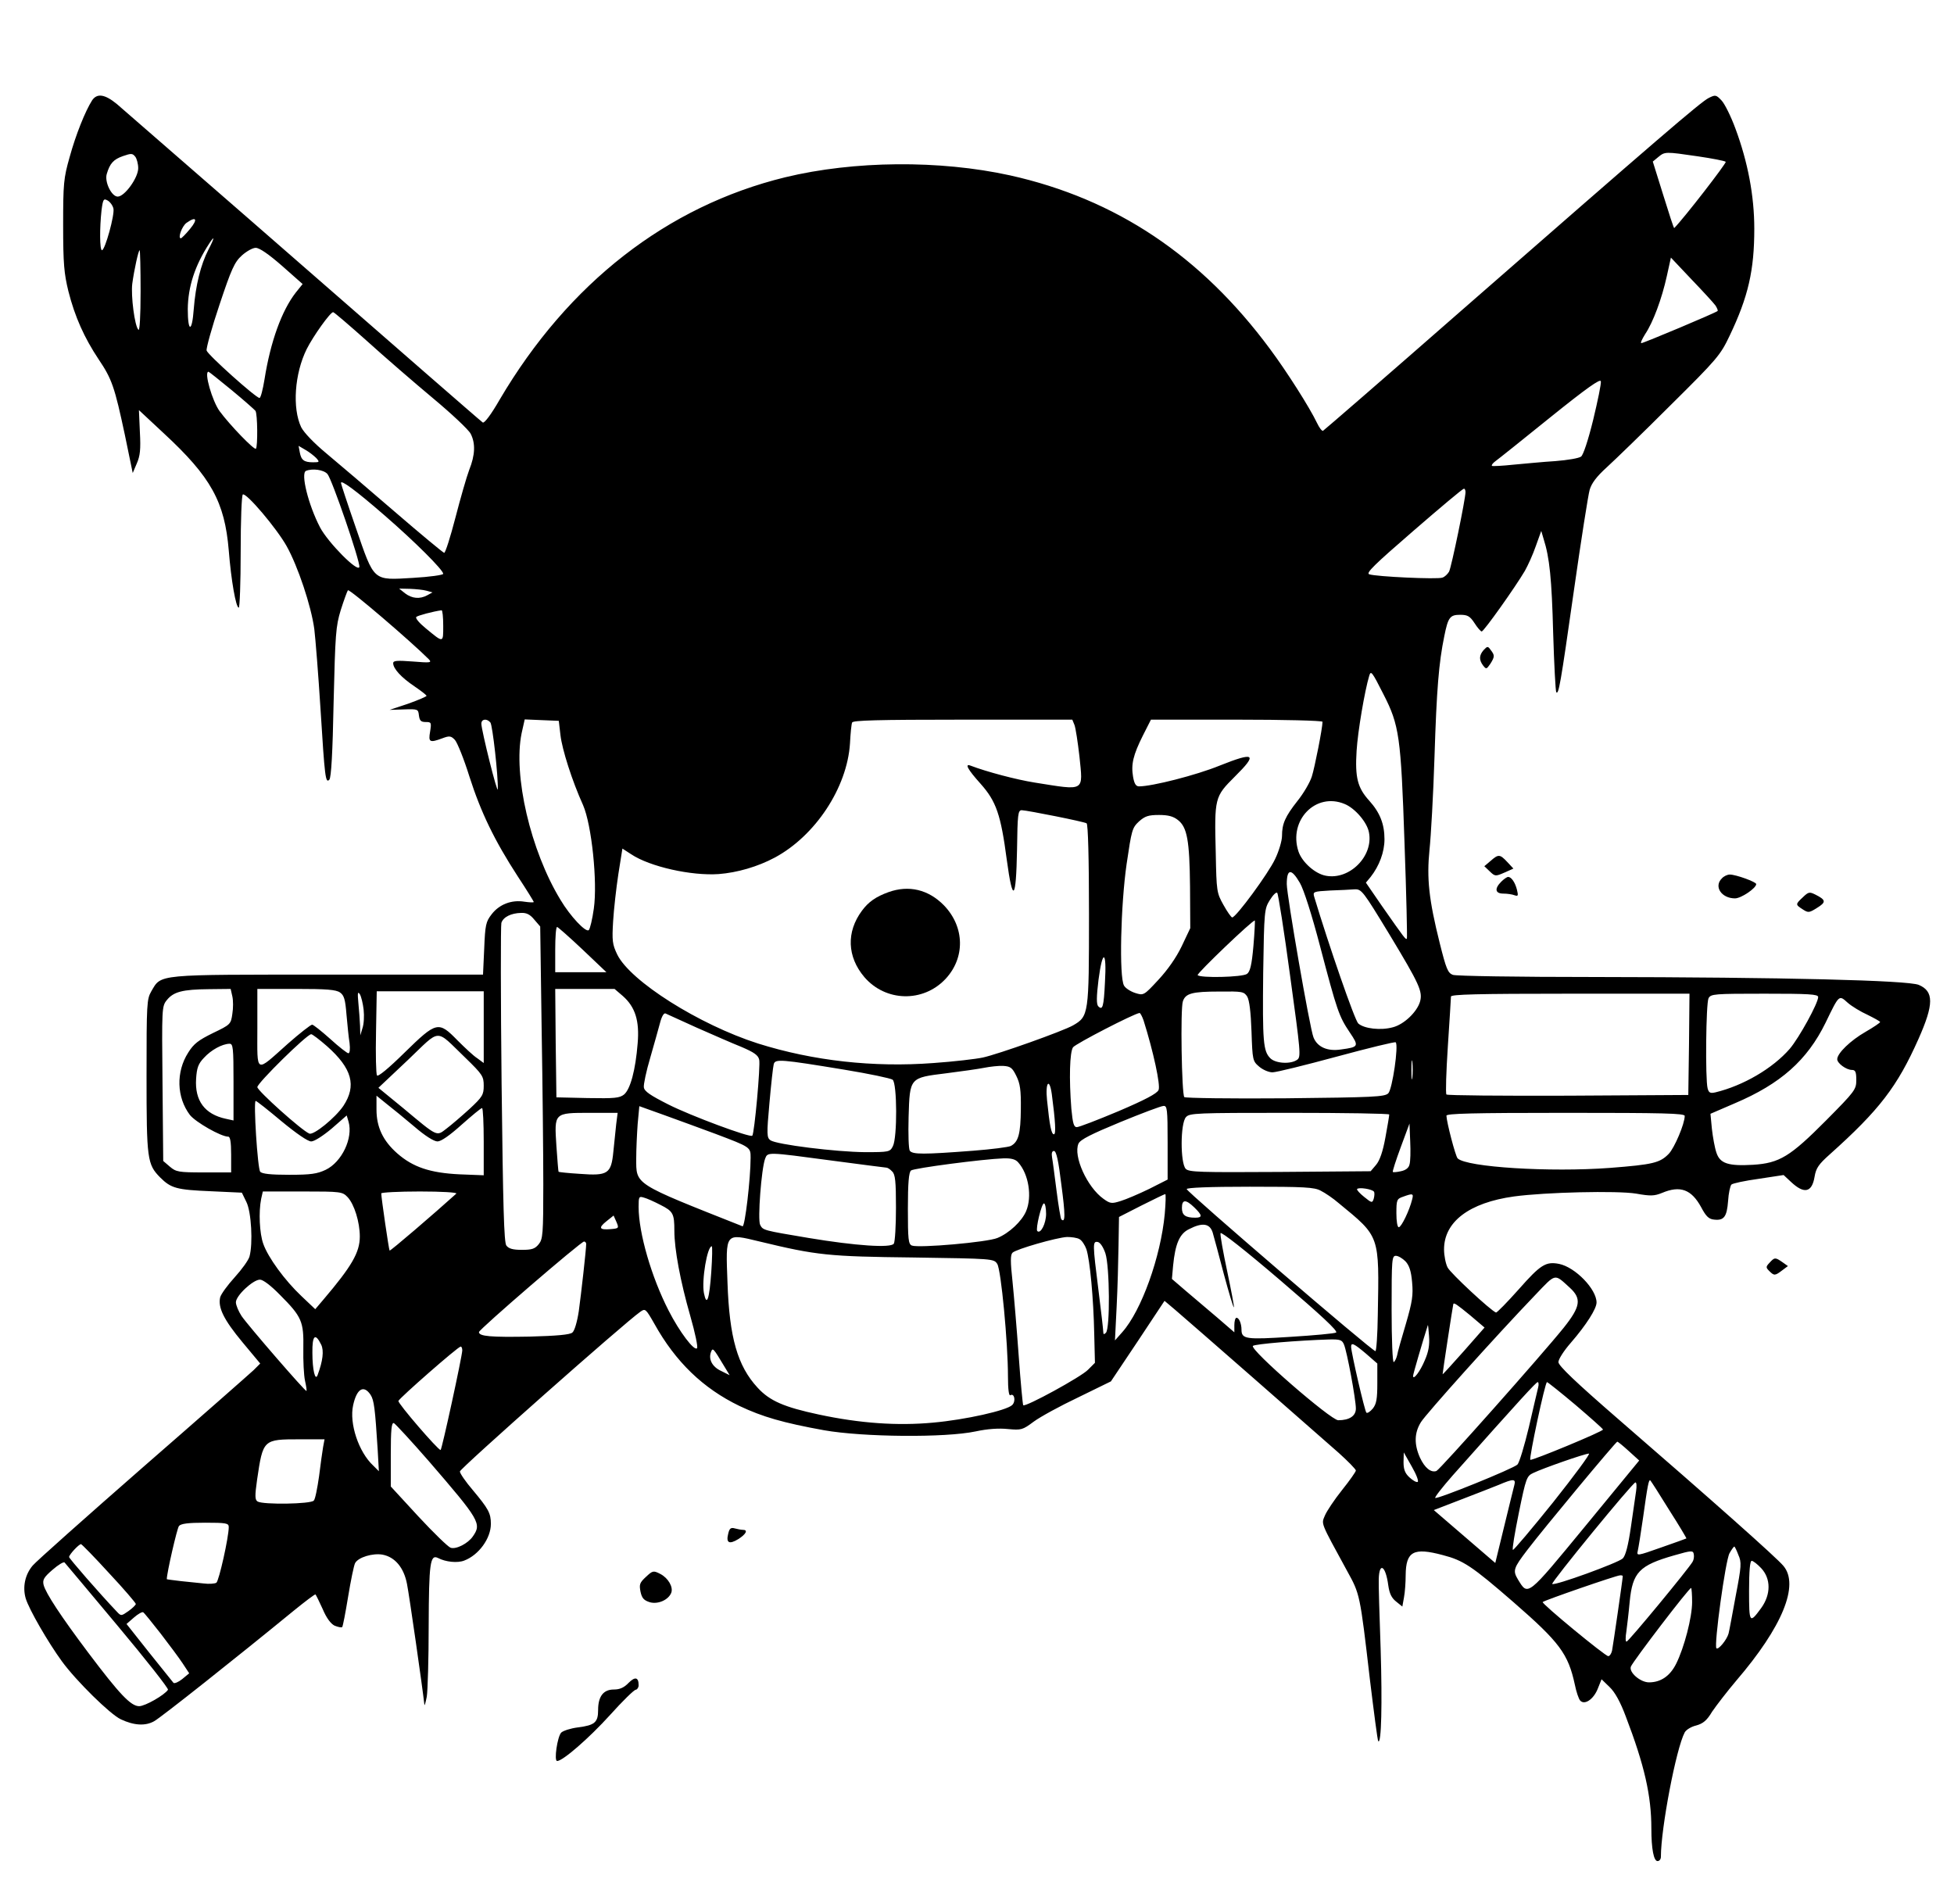 <?xml version="1.0" standalone="no"?>
<!DOCTYPE svg PUBLIC "-//W3C//DTD SVG 20010904//EN"
 "http://www.w3.org/TR/2001/REC-SVG-20010904/DTD/svg10.dtd">
<svg version="1.0" xmlns="http://www.w3.org/2000/svg"
 width="820pt" height="799pt" viewBox="0 0 820 799"
 preserveAspectRatio="xMidYMid meet">
<g transform="translate(0,799) scale(0.1,-0.1)"
fill="#000000" stroke="none">
<path d="M386 7568 c-28 -44 -68 -143 -94 -238 -25 -88 -27 -110 -27 -285 0
-163 4 -203 22 -277 27 -107 67 -196 127 -286 56 -83 67 -116 110 -317 l33
-160 17 40 c14 32 17 59 13 132 l-4 92 104 -97 c199 -184 256 -288 273 -492
10 -125 30 -240 42 -240 4 0 8 105 8 234 0 134 4 237 9 241 15 8 142 -142 184
-217 47 -84 103 -251 116 -348 5 -41 17 -192 26 -335 18 -289 21 -313 37 -297
8 8 14 115 18 324 7 288 9 319 30 388 13 41 27 79 30 83 6 7 264 -214 340
-290 13 -14 6 -15 -67 -9 -67 5 -83 4 -83 -7 0 -23 34 -60 89 -97 28 -19 51
-37 51 -40 0 -3 -35 -18 -77 -33 l-78 -26 60 2 c59 2 60 1 63 -25 3 -22 8 -28
29 -28 23 0 24 -2 18 -40 -8 -45 -2 -48 52 -28 29 11 36 10 52 -7 10 -11 38
-80 61 -154 48 -150 105 -268 203 -419 37 -56 67 -105 67 -107 0 -3 -18 -2
-39 1 -54 9 -106 -11 -138 -53 -24 -31 -27 -44 -31 -144 l-5 -109 -651 0
c-727 0 -698 3 -741 -70 -19 -33 -20 -51 -20 -355 0 -351 3 -371 57 -426 46
-46 70 -52 213 -58 l130 -6 19 -39 c21 -42 28 -175 13 -229 -4 -15 -32 -54
-62 -87 -30 -33 -57 -70 -61 -84 -10 -43 15 -94 93 -188 l75 -90 -28 -28 c-16
-15 -225 -199 -465 -408 -240 -210 -448 -395 -462 -412 -32 -38 -43 -90 -29
-138 14 -46 93 -183 152 -264 60 -82 202 -222 247 -243 55 -26 103 -29 140 -8
29 16 343 265 586 464 48 39 89 70 91 68 2 -2 16 -30 30 -61 16 -38 34 -62 50
-70 15 -6 29 -9 32 -6 3 3 14 61 25 128 11 67 24 130 29 140 13 25 74 43 115
36 53 -10 90 -55 103 -123 9 -44 66 -441 73 -507 1 -6 5 9 10 34 4 25 8 159 8
298 1 262 6 300 39 284 32 -17 82 -22 110 -11 61 23 112 93 112 154 0 45 -10
63 -76 142 -30 35 -54 70 -54 78 0 12 692 625 757 670 21 15 23 13 59 -50 89
-160 204 -271 357 -345 97 -46 184 -71 355 -102 164 -29 509 -32 636 -5 51 11
98 14 136 10 56 -5 61 -4 108 31 27 20 111 66 187 102 l137 67 113 169 112
169 45 -38 c53 -45 582 -508 686 -600 39 -35 72 -69 72 -74 0 -5 -26 -42 -58
-82 -32 -40 -64 -88 -72 -107 -15 -37 -21 -23 93 -232 54 -98 54 -95 96 -457
17 -139 32 -256 35 -258 13 -13 17 158 10 385 -5 141 -9 274 -8 295 2 74 29
57 40 -26 5 -35 14 -53 33 -68 l26 -21 7 39 c4 21 7 63 7 93 1 100 33 117 156
84 85 -22 121 -45 297 -198 193 -168 229 -216 257 -346 6 -30 16 -59 22 -66
18 -21 56 4 74 49 l16 40 34 -33 c22 -21 45 -62 68 -124 78 -204 107 -331 107
-469 0 -86 10 -137 26 -137 8 0 14 8 14 18 0 119 64 455 100 522 6 11 27 24
48 29 29 8 45 21 67 58 17 25 63 85 102 131 193 225 265 401 197 481 -28 34
-297 273 -692 615 -181 157 -252 225 -252 240 0 12 23 48 52 81 65 75 108 143
108 169 0 56 -89 148 -157 162 -56 11 -78 -3 -169 -106 -49 -55 -92 -99 -96
-98 -22 8 -191 165 -203 189 -8 15 -15 50 -15 76 0 116 106 196 293 222 132
18 434 25 513 12 61 -11 77 -10 109 3 76 32 123 15 164 -60 20 -38 32 -50 54
-52 42 -5 54 12 59 78 2 33 9 64 14 69 5 5 56 16 114 24 l105 16 30 -28 c56
-53 89 -46 100 21 6 36 17 52 63 93 209 187 284 285 373 485 65 146 65 200 1
227 -47 19 -562 32 -1364 33 -320 0 -577 4 -591 9 -21 8 -28 25 -55 133 -46
184 -55 272 -43 392 6 56 16 232 21 391 9 283 18 393 41 505 16 80 24 90 67
90 31 0 41 -6 60 -35 12 -19 26 -35 30 -35 9 0 141 186 181 254 13 23 34 69
46 104 l23 64 10 -34 c25 -78 34 -167 40 -395 4 -133 10 -244 13 -248 10 -10
17 26 74 427 30 211 60 401 66 422 8 28 29 56 72 95 34 31 155 148 268 261
195 193 209 210 247 290 79 165 104 276 104 450 0 138 -27 280 -79 420 -19 52
-46 106 -59 119 -22 23 -25 24 -53 10 -33 -16 -214 -172 -1039 -893 -315 -276
-576 -502 -580 -504 -5 -1 -16 14 -25 33 -31 65 -127 216 -197 310 -290 392
-647 630 -1091 729 -296 65 -655 62 -944 -8 -495 -121 -910 -444 -1198 -933
-35 -61 -64 -100 -71 -96 -6 4 -116 100 -246 213 -318 278 -1234 1076 -1289
1123 -51 42 -84 47 -105 15z m194 -284 c0 -40 -57 -119 -86 -119 -26 0 -56 62
-46 95 13 44 28 61 68 75 35 12 40 12 52 -3 6 -8 12 -30 12 -48z m6545 50 c61
-9 113 -19 117 -23 5 -4 -176 -238 -216 -278 -2 -2 -22 61 -46 138 l-44 141
23 19 c28 23 29 23 166 3z m-6649 -219 c6 -26 -35 -174 -48 -175 -10 0 -10 95
-2 167 6 47 9 51 25 42 10 -5 22 -21 25 -34z m322 -85 c-18 -22 -36 -40 -39
-40 -14 0 5 52 24 65 41 29 48 15 15 -25z m77 -87 c-33 -64 -54 -150 -62 -251
-7 -98 -25 -98 -25 1 1 94 30 183 90 275 24 37 23 25 -3 -25z m309 -69 l86
-76 -29 -36 c-59 -76 -106 -206 -131 -364 -7 -43 -16 -78 -21 -78 -15 0 -217
181 -222 199 -2 10 22 97 54 192 50 150 63 179 94 207 19 17 45 32 58 32 16 0
55 -27 111 -76z m-594 -106 c0 -108 -4 -168 -9 -162 -16 15 -32 143 -26 193 8
59 26 141 31 141 2 0 4 -77 4 -172z m6609 -60 c7 -11 11 -21 9 -23 -6 -7 -311
-135 -320 -135 -5 0 3 17 16 38 33 49 70 148 91 244 l17 77 86 -91 c48 -50 93
-99 101 -110z m-5659 -149 c74 -67 199 -175 278 -241 78 -65 149 -132 157
-148 21 -40 19 -90 -6 -152 -11 -29 -37 -120 -58 -201 -21 -81 -42 -147 -47
-147 -5 1 -99 79 -208 173 -110 95 -238 204 -286 244 -53 44 -94 87 -106 110
-38 80 -28 225 23 328 27 54 99 155 111 155 4 0 68 -55 142 -121z m-568 -206
c51 -42 96 -82 100 -87 9 -13 10 -150 2 -159 -7 -7 -110 100 -152 157 -31 42
-67 166 -47 166 2 0 46 -35 97 -77z m5714 -124 c-21 -86 -42 -149 -51 -155 -9
-7 -57 -15 -108 -19 -51 -3 -130 -11 -176 -15 -47 -5 -87 -7 -90 -5 -3 3 4 12
15 20 10 7 114 90 229 183 154 124 211 164 213 152 2 -10 -13 -82 -32 -161z
m-5359 -161 c15 -17 14 -18 -13 -18 -38 0 -50 9 -56 42 l-5 27 29 -17 c16 -9
36 -25 45 -34z m47 -67 c19 -21 138 -368 134 -390 -5 -26 -132 103 -165 166
-49 94 -82 227 -59 237 27 11 74 5 90 -13z m240 -174 c128 -111 246 -229 246
-245 0 -5 -57 -13 -126 -17 -171 -10 -162 -18 -241 211 -34 98 -62 183 -62
187 -2 16 61 -30 183 -136z m4536 98 c0 -29 -59 -315 -69 -334 -6 -10 -18 -22
-28 -25 -20 -8 -279 4 -307 14 -15 5 21 40 185 182 112 97 207 177 212 177 4
1 7 -6 7 -14z m-4360 -414 l25 -7 -22 -12 c-31 -17 -64 -14 -93 8 l-25 20 45
-1 c25 -1 56 -4 70 -8z m70 -147 c0 -73 2 -73 -73 -11 -27 22 -45 43 -40 48 6
6 70 23 106 28 4 1 7 -29 7 -65z m3946 -288 c66 -129 73 -176 88 -621 8 -220
12 -402 10 -404 -5 -5 -8 -1 -106 139 l-66 96 20 24 c36 46 58 104 58 158 0
64 -19 112 -64 162 -49 54 -60 97 -53 209 5 82 34 252 53 315 7 23 11 19 60
-78z m-3748 -118 c9 -12 33 -224 31 -280 -1 -24 -68 244 -69 275 0 20 23 23
38 5z m294 -53 c7 -60 48 -190 95 -294 36 -83 61 -322 45 -434 -6 -44 -16 -85
-21 -90 -12 -12 -78 58 -119 127 -126 207 -199 523 -163 699 l13 58 71 -3 72
-3 7 -60z m2157 43 c5 -13 14 -72 21 -133 15 -149 26 -143 -188 -109 -76 12
-201 45 -269 71 -26 10 -12 -16 42 -76 66 -74 85 -130 110 -319 25 -185 39
-171 43 41 2 151 4 167 20 167 25 -1 261 -48 272 -55 6 -4 10 -144 10 -383 0
-419 -1 -427 -67 -465 -42 -24 -314 -121 -379 -135 -28 -6 -121 -17 -207 -23
-251 -19 -504 9 -736 82 -247 79 -537 262 -591 374 -20 42 -22 57 -17 139 3
50 13 139 22 198 l17 107 37 -24 c78 -52 252 -91 367 -83 78 6 164 31 235 69
170 91 304 293 316 479 2 41 6 81 9 88 3 9 104 12 464 12 l460 0 9 -22z m1041
13 c0 -26 -33 -193 -45 -230 -8 -25 -35 -71 -60 -102 -52 -66 -65 -96 -65
-147 0 -20 -13 -64 -29 -97 -28 -60 -164 -245 -180 -245 -4 0 -21 24 -37 53
-28 50 -29 57 -32 215 -6 235 -5 238 80 323 97 96 84 105 -64 46 -98 -40 -283
-87 -338 -87 -13 0 -20 11 -25 40 -9 52 0 91 41 173 l34 67 360 0 c198 0 360
-4 360 -9z m93 -345 c44 -18 95 -78 102 -120 19 -99 -82 -200 -181 -181 -45 8
-100 57 -115 102 -43 131 73 250 194 199z m-700 -67 c39 -30 49 -86 51 -279
l1 -175 -36 -76 c-23 -48 -59 -99 -98 -141 -61 -66 -62 -66 -97 -55 -19 6 -41
20 -47 31 -21 36 -14 338 11 511 21 142 23 151 52 178 25 22 39 27 84 27 39 0
60 -6 79 -21z m512 -264 c16 -27 50 -133 85 -267 71 -270 79 -293 124 -360 40
-59 38 -62 -36 -72 -57 -9 -100 10 -116 51 -15 36 -112 595 -112 643 0 65 19
67 55 5z m375 -215 c128 -212 141 -241 129 -284 -13 -43 -67 -95 -114 -107
-51 -14 -120 -6 -145 16 -15 14 -123 326 -185 532 -6 21 -3 22 67 26 40 1 87
4 103 5 29 1 35 -7 145 -188z m-416 -175 c44 -320 46 -340 30 -352 -27 -20
-91 -16 -113 6 -30 30 -33 69 -30 358 4 262 5 269 28 306 13 21 27 35 31 30 4
-4 29 -161 54 -348z m-3172 236 l25 -29 6 -428 c4 -236 7 -531 7 -655 0 -208
-2 -229 -19 -250 -16 -20 -29 -24 -71 -24 -38 0 -55 5 -65 18 -10 13 -14 163
-20 676 -4 362 -4 667 -1 678 8 25 41 41 83 42 23 1 38 -7 55 -28z m3018 -111
c-7 -80 -14 -108 -27 -117 -19 -14 -198 -18 -207 -5 -4 7 234 235 240 229 1
-1 -1 -49 -6 -107z m-2815 -15 l100 -95 -107 0 -108 0 0 95 c0 52 3 95 8 95 4
-1 52 -43 107 -95z m2192 -137 c-5 -104 -10 -119 -28 -101 -8 8 -8 39 1 112
17 130 35 123 27 -11z m-3662 -59 c4 -17 4 -50 0 -74 -6 -43 -8 -45 -81 -80
-61 -30 -81 -45 -104 -82 -52 -81 -49 -188 7 -262 24 -30 130 -91 161 -91 8 0
12 -22 12 -75 l0 -75 -114 0 c-107 0 -117 2 -143 24 l-28 24 -3 324 c-3 317
-3 325 18 351 28 35 66 45 177 46 l91 1 7 -31z m452 16 c17 -12 22 -29 27 -92
4 -43 9 -97 13 -120 3 -26 1 -43 -5 -43 -5 0 -40 27 -76 60 -37 33 -71 60 -76
60 -6 0 -52 -36 -102 -80 -139 -124 -128 -129 -128 65 l0 165 163 0 c127 0
167 -3 184 -15z m1187 -15 c52 -46 70 -104 62 -198 -9 -114 -31 -193 -57 -215
-19 -15 -39 -17 -153 -15 l-131 3 -3 228 -2 227 124 0 125 0 35 -30z m-1088
-57 c3 -27 1 -61 -5 -78 l-9 -30 -1 40 c-1 22 -4 65 -7 95 -4 43 -3 51 6 38 6
-10 13 -39 16 -65z m504 -74 l0 -150 -27 20 c-16 10 -53 45 -83 75 -80 82 -88
80 -222 -51 -68 -67 -112 -103 -116 -96 -4 6 -6 88 -4 182 l3 171 224 0 225 0
0 -151z m3204 129 c9 -16 15 -63 18 -147 4 -120 5 -124 32 -147 15 -13 40 -24
56 -24 16 0 137 30 270 66 133 36 244 63 247 60 13 -12 -14 -197 -31 -214 -15
-15 -61 -17 -432 -21 -229 -2 -420 1 -424 5 -11 12 -17 372 -6 402 11 33 38
41 153 41 96 1 103 0 117 -21z m1854 -200 l-3 -213 -504 -3 c-278 -1 -508 1
-511 5 -4 5 -1 96 6 203 7 107 13 201 13 208 1 9 108 12 501 12 l500 0 -2
-212z m542 198 c0 -26 -80 -171 -119 -217 -72 -83 -196 -155 -312 -183 -22 -5
-28 -2 -33 17 -10 38 -7 357 4 378 10 18 23 19 235 19 185 0 225 -2 225 -14z
m208 -75 c28 -14 52 -27 52 -30 0 -3 -28 -22 -61 -41 -63 -36 -119 -90 -119
-115 0 -17 38 -45 62 -45 14 0 18 -8 18 -42 0 -40 -5 -47 -127 -170 -150 -151
-195 -179 -306 -186 -104 -6 -139 5 -154 51 -7 20 -15 65 -19 100 l-6 63 102
44 c193 82 304 181 381 338 58 120 56 117 93 84 17 -15 55 -38 84 -51z m-4913
-54 c66 -29 150 -66 188 -81 51 -22 69 -34 73 -53 6 -23 -20 -310 -29 -319 -9
-9 -257 83 -352 131 -75 38 -101 55 -103 72 -2 11 10 68 27 125 16 56 35 123
41 146 7 27 16 42 23 39 7 -3 66 -30 132 -60z m1874 31 c41 -130 72 -273 63
-292 -6 -15 -58 -42 -168 -89 -88 -37 -166 -67 -175 -67 -13 0 -17 16 -23 77
-10 127 -7 237 7 258 11 15 255 141 279 144 3 1 11 -14 17 -31z m-2846 -157
c72 -70 77 -78 77 -117 0 -38 -5 -47 -60 -98 -33 -30 -76 -67 -96 -82 -43 -33
-35 -37 -181 85 l-105 86 124 117 c141 134 112 133 241 9z m-581 49 c106 -94
125 -166 69 -251 -34 -50 -125 -124 -143 -116 -32 13 -218 180 -218 195 0 17
207 221 226 222 5 0 35 -23 66 -50z m-392 -151 l0 -161 -32 7 c-89 19 -131 76
-125 168 3 46 9 63 33 88 30 33 76 58 107 59 15 0 17 -14 17 -161z m4947 19
c-2 -18 -4 -4 -4 32 0 36 2 50 4 33 2 -18 2 -48 0 -65z m-2383 33 c103 -17
194 -36 202 -42 19 -15 20 -243 1 -279 -12 -24 -16 -25 -117 -25 -122 1 -372
32 -397 50 -15 11 -16 24 -4 156 7 79 15 152 18 163 6 23 29 21 297 -23z m721
-26 c16 -32 20 -59 19 -140 -1 -103 -10 -137 -42 -154 -10 -5 -81 -14 -158
-20 -209 -16 -254 -16 -266 0 -5 8 -7 69 -5 142 5 166 4 164 158 183 63 8 134
18 159 23 25 5 61 9 80 8 30 -2 38 -7 55 -42z m149 -77 c15 -113 18 -168 9
-168 -11 0 -18 35 -29 143 -8 75 10 97 20 25z m-2676 -135 c45 -39 83 -63 98
-63 15 0 51 25 101 70 43 38 81 70 86 70 4 0 7 -64 7 -141 l0 -141 -102 4
c-123 6 -195 30 -261 88 -60 53 -87 110 -87 184 l0 58 42 -34 c23 -18 76 -61
116 -95z m-557 22 c63 -52 111 -85 125 -85 13 0 49 23 86 54 l63 55 8 -27 c19
-68 -28 -168 -96 -201 -36 -17 -62 -21 -154 -21 -76 0 -114 4 -121 13 -11 13
-29 297 -19 297 4 0 52 -38 108 -85z m1821 -53 c148 -56 148 -56 148 -100 0
-88 -24 -293 -34 -288 -459 182 -446 173 -446 285 0 38 3 102 6 144 l7 75 106
-38 c58 -21 154 -56 213 -78z m1898 -37 l0 -155 -77 -39 c-43 -21 -97 -44
-120 -51 -38 -12 -44 -11 -72 9 -69 49 -128 180 -105 232 8 17 54 40 175 90
90 37 172 68 182 68 15 1 17 -13 17 -154z m-2314 78 c-3 -27 -8 -79 -12 -116
-9 -93 -23 -102 -141 -93 -48 3 -88 7 -89 9 -1 1 -5 50 -9 108 -9 140 -11 139
142 139 l115 0 -6 -47z m3244 40 c0 -5 -7 -48 -16 -96 -11 -61 -24 -97 -39
-115 l-23 -27 -380 -3 c-338 -2 -382 -1 -396 13 -23 24 -23 191 1 217 15 17
42 18 435 18 230 0 418 -3 418 -7z m1240 -6 c0 -33 -43 -134 -67 -159 -37 -38
-66 -45 -246 -59 -253 -19 -603 3 -640 40 -9 9 -46 151 -47 179 0 9 106 12
500 12 412 0 500 -2 500 -13z m-1155 -204 c-3 -14 -16 -24 -36 -28 -17 -4 -32
-5 -34 -3 -2 2 13 49 33 103 l37 100 3 -75 c2 -41 1 -85 -3 -97z m-1461 -84
c17 -127 17 -163 0 -146 -3 3 -12 56 -20 119 -8 62 -16 125 -19 141 -3 18 0
27 8 27 10 0 19 -41 31 -141z m-966 101 c123 -16 227 -30 232 -30 5 0 16 -7
24 -16 13 -12 16 -41 16 -152 0 -75 -4 -143 -9 -151 -12 -19 -160 -9 -358 24
-191 32 -191 32 -203 55 -11 21 5 235 21 278 11 28 8 28 277 -8z m785 -8 c44
-49 59 -144 33 -205 -18 -42 -71 -92 -120 -112 -42 -18 -330 -43 -359 -32 -15
6 -17 25 -17 155 0 108 4 152 13 160 12 10 303 48 388 51 33 1 51 -4 62 -17z
m1270 -119 c18 -9 52 -32 75 -52 174 -143 170 -132 164 -468 -1 -84 -6 -153
-10 -153 -14 0 -792 669 -792 680 0 6 93 10 265 10 228 0 271 -2 298 -17z
m223 -4 c3 -5 2 -18 -1 -29 -6 -19 -8 -19 -40 7 -19 15 -32 30 -30 33 6 9 64
0 71 -11z m-4307 -23 c28 -30 51 -105 51 -165 0 -67 -34 -125 -153 -265 l-34
-40 -58 55 c-70 66 -140 162 -160 219 -16 44 -20 134 -9 189 l7 31 167 0 c162
0 167 -1 189 -24z m456 15 c-92 -83 -277 -242 -280 -239 -3 3 -35 222 -35 240
0 4 73 8 162 8 92 0 158 -4 153 -9z m2973 -85 c-17 -181 -98 -406 -178 -496
l-31 -35 7 140 c4 77 7 193 8 259 l2 119 94 48 c52 26 97 48 100 48 3 1 2 -37
-2 -83z m1038 60 c-11 -45 -45 -116 -56 -116 -6 0 -10 25 -10 59 0 56 2 60 28
69 41 15 45 14 38 -12z m-3155 -22 c54 -27 59 -37 59 -109 0 -77 25 -212 67
-358 20 -70 33 -131 28 -135 -12 -12 -73 68 -119 158 -72 140 -126 326 -126
435 0 43 1 46 23 39 12 -3 43 -17 68 -30z m2241 -11 c34 -33 35 -43 4 -43 -42
0 -56 11 -56 41 0 36 16 37 52 2z m-622 -27 c0 -40 -23 -86 -37 -72 -8 8 18
116 28 116 5 0 9 -20 9 -44z m-1827 -64 c-48 -4 -53 5 -18 33 l30 24 12 -27
c11 -26 10 -27 -24 -30z m2526 -14 c5 -18 27 -97 47 -175 21 -78 40 -141 42
-139 2 2 -11 70 -28 151 -17 80 -30 152 -28 160 2 8 105 -73 251 -198 172
-147 243 -213 234 -219 -7 -4 -93 -12 -191 -18 -186 -12 -206 -10 -206 30 0
25 -10 50 -21 50 -5 0 -9 -14 -9 -31 l0 -30 -73 63 c-41 35 -100 85 -132 112
l-57 49 5 56 c9 91 27 134 67 153 56 29 87 24 99 -14z m-1901 -38 c240 -58
289 -63 645 -67 333 -5 338 -5 352 -27 16 -24 45 -331 45 -472 0 -55 4 -83 10
-79 17 10 24 -25 8 -41 -23 -23 -197 -62 -332 -74 -150 -14 -307 -3 -480 34
-145 31 -206 57 -257 113 -84 91 -118 210 -126 440 -8 213 -11 208 135 173z
m1342 10 c10 -5 23 -25 29 -42 15 -45 30 -207 33 -355 l3 -122 -29 -29 c-27
-29 -263 -158 -272 -149 -2 2 -11 96 -19 208 -8 112 -20 253 -26 312 -9 82 -9
111 0 120 15 15 186 64 229 66 18 0 42 -3 52 -9z m-2070 -20 c0 -23 -21 -209
-31 -282 -7 -46 -18 -83 -27 -90 -10 -9 -65 -14 -179 -17 -164 -3 -213 1 -213
19 0 11 428 380 441 380 5 0 9 -5 9 -10z m2179 -40 c18 -56 20 -315 2 -333 -8
-8 -11 -7 -11 3 0 8 -9 87 -20 174 -25 198 -25 208 -3 204 10 -2 23 -21 32
-48z m-1654 -77 c-8 -115 -19 -149 -31 -89 -10 54 14 196 33 196 3 0 2 -48 -2
-107z m2913 44 c16 -17 24 -41 28 -88 5 -54 1 -81 -26 -174 -18 -60 -35 -120
-37 -133 -3 -12 -9 -25 -14 -28 -5 -3 -9 93 -9 220 0 212 1 226 18 226 10 0
28 -11 40 -23z m690 -111 c50 -46 45 -79 -26 -168 -90 -112 -519 -595 -534
-601 -23 -8 -49 13 -69 56 -25 56 -24 104 4 149 21 34 313 360 481 535 87 91
78 89 144 29z m-5413 -30 c92 -92 100 -112 98 -225 -1 -51 2 -112 7 -135 5
-22 8 -42 6 -43 -4 -4 -243 272 -272 314 -13 20 -24 46 -24 58 0 28 72 95 101
95 13 0 46 -25 84 -64z m4995 -86 l60 -51 -87 -99 c-48 -54 -88 -98 -89 -97
-1 2 43 289 45 295 3 6 15 -2 71 -48z m-191 -189 c-19 -46 -49 -85 -49 -65 0
7 39 141 62 213 1 3 3 -17 5 -46 3 -37 -2 -66 -18 -102z m-4631 66 c12 -25 7
-68 -15 -127 -10 -28 -22 21 -22 93 -1 74 12 85 37 34z m4292 1 c13 -30 50
-231 50 -269 0 -31 -27 -49 -74 -49 -31 0 -373 297 -358 312 8 8 190 23 320
27 46 1 54 -2 62 -21z m93 -39 l47 -41 0 -83 c0 -67 -4 -87 -19 -106 -11 -13
-23 -21 -27 -17 -7 7 -63 249 -64 276 0 20 12 14 63 -29z m-3793 14 c-1 -27
-86 -418 -91 -418 -11 0 -180 196 -177 206 4 12 249 227 261 228 4 1 7 -7 7
-16z m1099 -66 l23 -38 -36 18 c-37 17 -54 49 -42 80 7 18 9 17 55 -60z m3416
-89 c-3 -13 -21 -88 -39 -167 -19 -79 -40 -149 -48 -157 -17 -17 -338 -147
-345 -140 -3 3 30 45 73 94 286 322 350 391 357 392 4 0 5 -10 2 -22z m157
-74 c62 -53 114 -99 115 -103 3 -7 -299 -132 -305 -127 -6 6 62 326 70 326 3
0 57 -43 120 -96z m-5057 43 c15 -23 19 -58 30 -231 l5 -90 -23 23 c-62 57
-102 178 -85 254 15 69 44 87 73 44z m244 -278 c215 -249 223 -263 185 -317
-20 -29 -70 -55 -93 -47 -10 3 -71 62 -135 131 l-116 126 0 135 c0 103 3 134
13 131 6 -3 72 -74 146 -159z m-443 59 c-3 -18 -11 -73 -17 -123 -7 -49 -16
-96 -22 -102 -11 -15 -213 -18 -236 -4 -11 7 -12 22 -2 92 25 169 25 169 180
169 l103 0 -6 -32z m5480 -18 l43 -39 -226 -275 c-247 -300 -240 -294 -283
-224 -22 37 -19 47 39 123 70 92 372 455 378 455 3 0 25 -18 49 -40z m-887
-129 c-6 -2 -21 7 -35 20 -18 17 -24 33 -24 63 l1 41 34 -60 c19 -33 30 -62
24 -64z m569 -85 c-90 -112 -166 -202 -169 -200 -4 2 8 72 25 156 30 147 33
154 61 167 39 19 216 81 233 81 7 0 -61 -92 -150 -204z m-163 72 c-3 -13 -23
-91 -43 -175 l-37 -152 -129 111 -129 111 114 44 c63 24 134 52 159 62 61 26
72 26 65 -1z m650 -105 c41 -64 73 -118 72 -119 -1 -1 -49 -18 -106 -38 -102
-36 -103 -36 -98 -14 3 13 13 75 22 138 19 136 24 164 31 157 3 -3 39 -59 79
-124z m-139 80 c-3 -21 -13 -89 -22 -152 -11 -76 -22 -119 -34 -131 -18 -18
-287 -116 -296 -107 -6 6 337 425 349 426 5 1 6 -16 3 -36z m-5906 -151 c0
-43 -41 -226 -52 -234 -7 -4 -31 -6 -53 -3 -22 2 -66 7 -97 10 -32 4 -58 7
-58 8 0 26 43 213 51 223 8 10 38 14 110 14 88 0 99 -2 99 -18z m-502 -194
c62 -66 112 -125 112 -129 0 -4 -14 -18 -31 -30 -30 -21 -31 -21 -48 -3 -76
80 -201 224 -201 230 0 10 41 54 50 54 3 0 57 -55 118 -122z m6837 77 c14 -31
13 -47 -11 -172 -14 -76 -27 -147 -30 -158 -7 -26 -43 -70 -51 -62 -11 12 38
370 55 399 9 16 18 28 20 28 2 0 10 -16 17 -35z m-192 -29 c-18 -31 -269 -335
-277 -335 -5 -1 -5 18 -1 42 3 23 10 80 14 125 12 124 40 153 187 195 73 21
79 21 82 5 2 -10 0 -24 -5 -32z m-6609 -269 c119 -142 214 -263 211 -268 -14
-22 -96 -69 -121 -69 -35 0 -83 51 -214 225 -115 153 -178 249 -187 284 -5 21
1 32 37 63 24 21 47 35 51 31 4 -4 104 -124 223 -266z m6897 242 c41 -44 41
-110 0 -167 -49 -67 -51 -64 -51 72 0 85 4 126 11 126 6 0 24 -14 40 -31z
m-581 -33 c0 -11 -41 -293 -45 -313 -3 -13 -10 -23 -16 -23 -13 0 -281 221
-275 227 6 7 310 112 324 112 6 1 12 -1 12 -3z m291 -109 c0 -64 -33 -191 -67
-259 -26 -52 -65 -78 -114 -78 -36 0 -85 42 -76 66 9 23 248 336 253 330 2 -2
4 -29 4 -59z m-6427 -132 c36 -47 78 -103 93 -126 l27 -41 -29 -24 c-16 -13
-33 -20 -37 -16 -3 4 -49 61 -102 127 l-95 120 31 27 c17 15 35 25 39 22 4 -2
37 -43 73 -89z"/>
<path d="M3728 4246 c-52 -19 -83 -40 -111 -78 -66 -89 -62 -193 10 -278 89
-104 246 -108 340 -9 84 89 82 219 -6 310 -65 66 -147 86 -233 55z"/>
<path d="M6226 5262 c-19 -22 -20 -41 -2 -65 13 -16 14 -16 30 7 19 30 19 36
2 58 -12 17 -14 17 -30 0z"/>
<path d="M6255 4377 l-26 -22 23 -22 c22 -21 24 -21 61 -5 l38 17 -26 28 c-31
33 -37 33 -70 4z"/>
<path d="M7226 4304 c-35 -34 -2 -84 55 -84 26 0 89 43 89 60 0 9 -85 40 -111
40 -10 0 -25 -7 -33 -16z"/>
<path d="M6300 4290 c-29 -29 -26 -50 9 -50 16 0 37 -3 47 -7 15 -5 16 -2 10
23 -8 32 -24 54 -37 54 -5 0 -18 -9 -29 -20z"/>
<path d="M7566 4225 c-32 -30 -32 -31 -1 -51 23 -15 27 -15 60 6 39 24 38 33
-5 55 -26 13 -30 13 -54 -10z"/>
<path d="M7426 2691 c-16 -17 -16 -20 -1 -35 20 -20 24 -20 54 3 l24 18 -24
17 c-29 20 -32 20 -53 -3z"/>
<path d="M3056 1554 c-10 -39 4 -46 42 -23 33 21 42 39 20 39 -7 0 -23 3 -34
6 -17 5 -23 0 -28 -22z"/>
<path d="M2711 1373 c-27 -25 -29 -32 -23 -63 6 -27 14 -36 40 -44 34 -9 77
10 89 40 9 24 -13 62 -46 79 -29 15 -32 14 -60 -12z"/>
<path d="M2638 928 c-19 -20 -37 -28 -62 -28 -44 0 -66 -29 -66 -86 0 -52 -14
-64 -85 -73 -31 -4 -62 -14 -70 -22 -16 -17 -31 -119 -17 -119 24 0 135 97
222 193 52 58 101 106 108 106 6 1 12 9 12 19 0 34 -15 37 -42 10z"/>
</g>
</svg>

